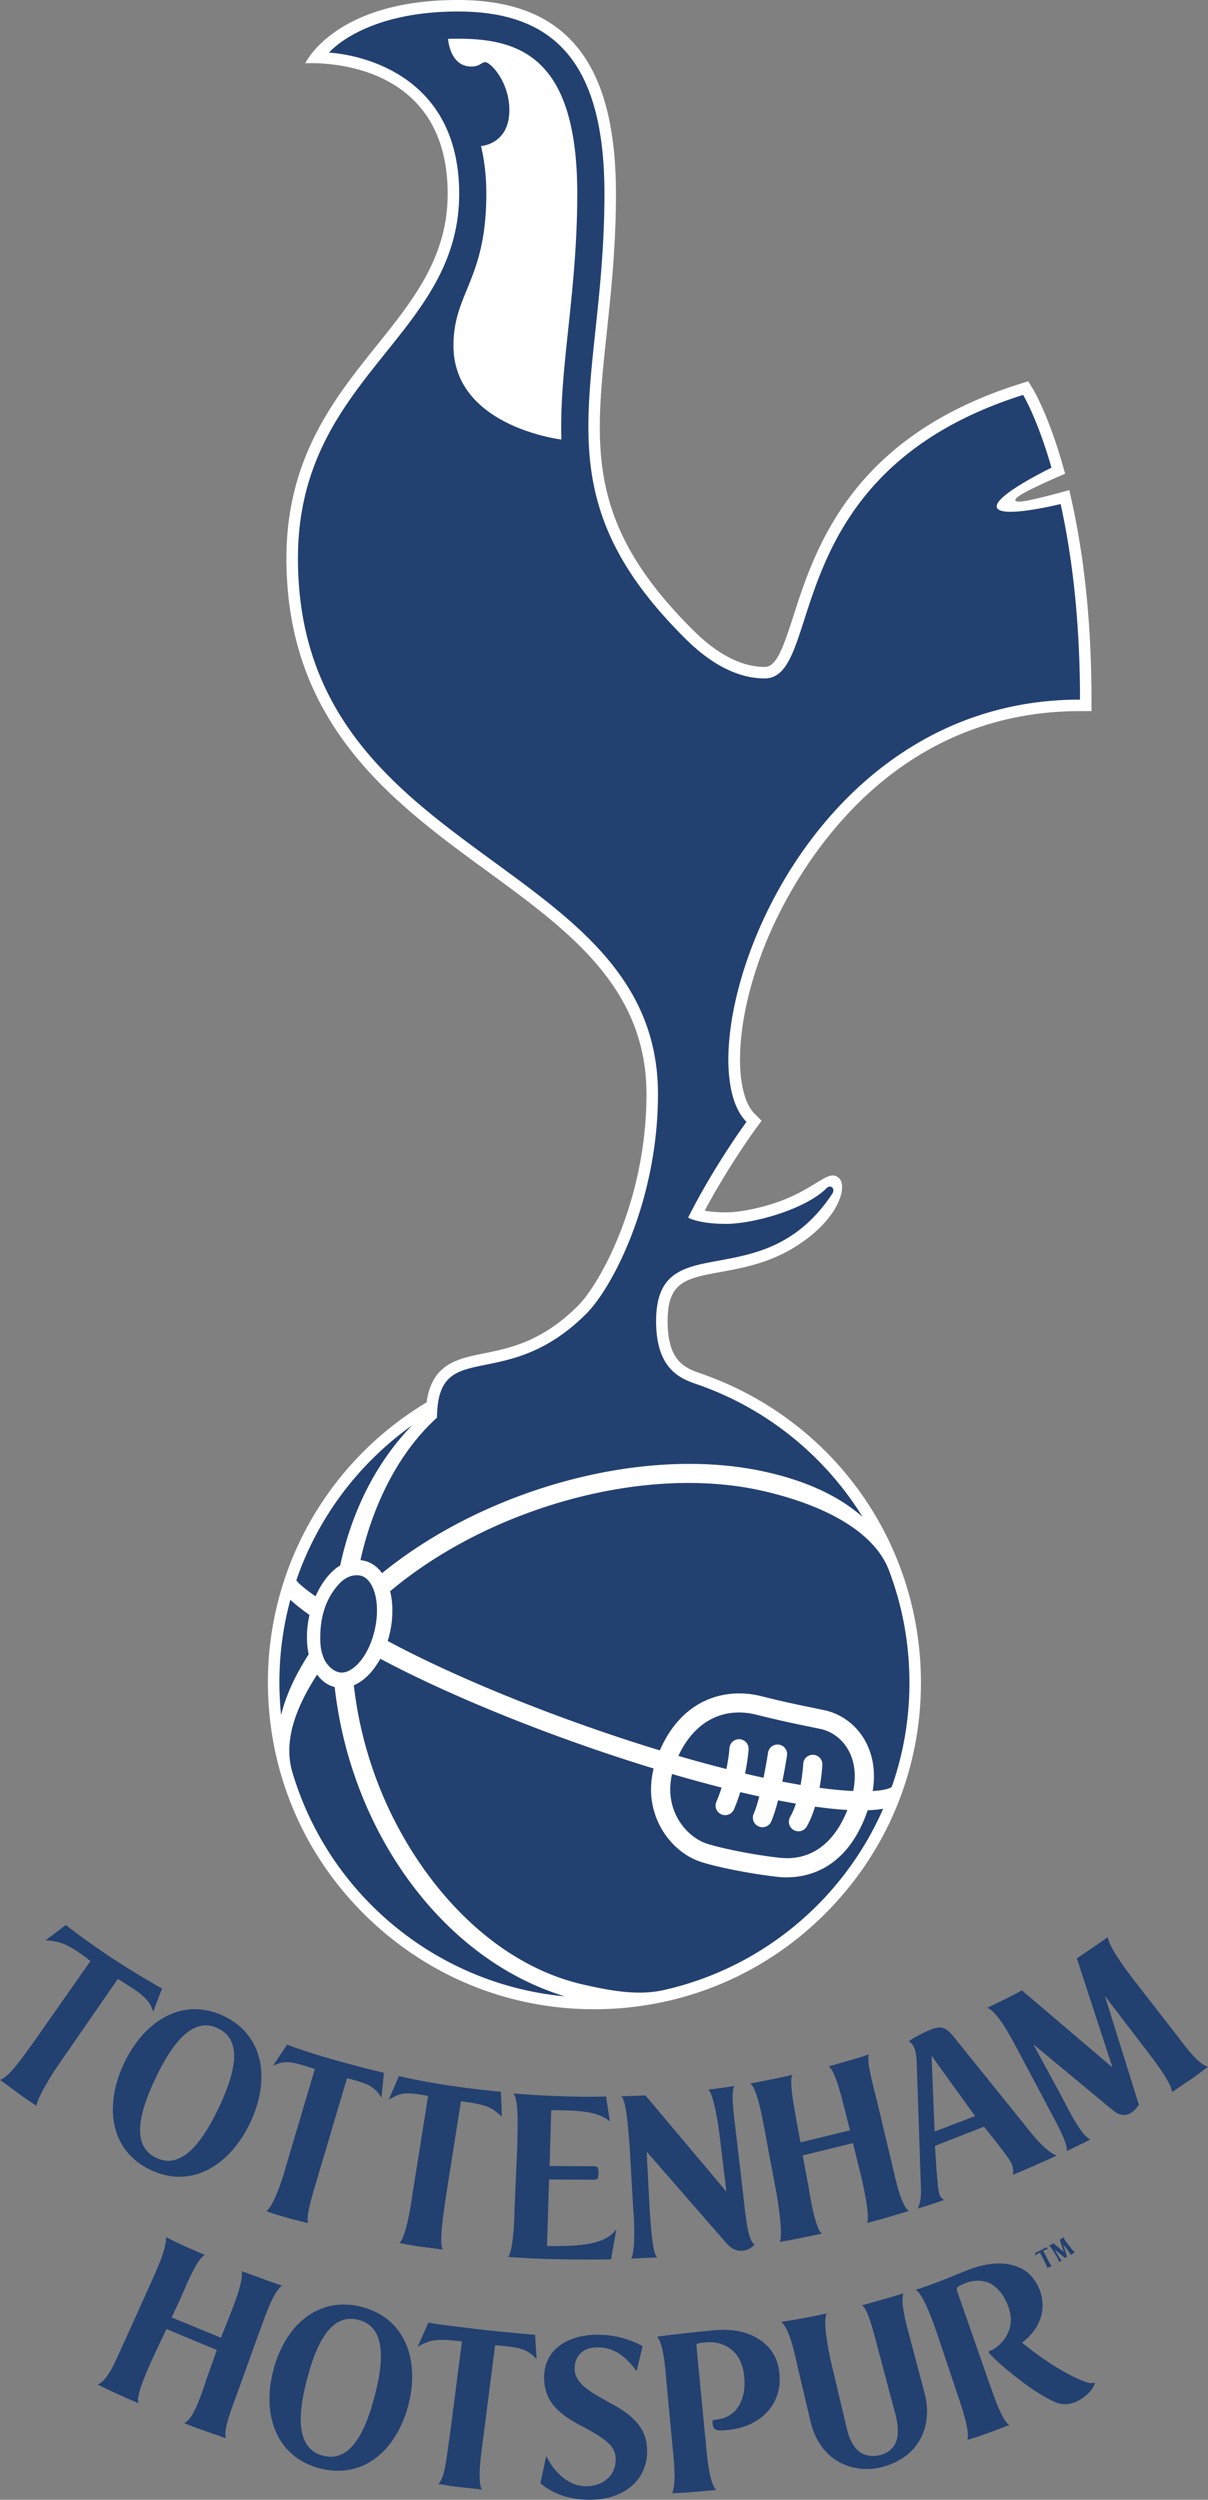 <svg xmlns="http://www.w3.org/2000/svg" width="1209" height="2500" viewBox="0 0 320.546 662.832"><rect x="0" y="0" width="320.546" height="662.832" fill="#808080" stroke="none"/><path fill="#224070" d="M88.813 447.336c-1.842-.461-3.433-1.604-4.661-3.318-6.228 9.607-8.854 18.197-6.564 25.906 9.581 32.352 38.123 56.242 72.306 59.424-32.67-9.924-56.848-43.965-61.081-82.012m-6.69-19.119c-2.058-1.467-3.821-2.84-5.075-4.037a83.538 83.538 0 0 0-2.835 25.334c.07 1.773.197 3.529.373 5.268 1.264-5.184 3.754-10.6 7.322-16.123-.69-3.233-.58-6.909.215-10.442zm1.611-4.937c.863-1.961 1.944-3.77 3.231-5.295 1.035-1.221 2.138-2.189 3.309-2.91 3.109-14.488 9.602-27.395 19.093-37.15C95.196 388 84.335 402.366 78.625 419.036c.758 1.039 2.773 2.605 5.109 4.244zm122.59 74.379c-7.074-.785-16.538-2.654-20.67-4.086-4.612-1.596-8.715-5.447-10.971-10.316a20.849 20.849 0 0 1-1.914-7.932c-.076-1.941.109-4.08.678-6.395-25.936-7.91-53.408-18.896-72.533-29.109a20.416 20.416 0 0 1-2.306 3.398c-1.438 1.703-3.054 2.938-4.717 3.643 1.796 15.912 7.322 31.506 16.121 45.092 11.672 18.021 27.569 30.371 44.741 34.26 6.088 1.371 14.045 3.084 21.165 1.506 26.396-5.844 47.913-24.102 58.43-48.119-1.232.219-2.617.346-4.104.396-6.021 17.621-18.687 18.24-23.92 17.662zm34.928-54.944c-.375-9.279-2.247-18.141-5.378-26.363-3.851-10.084-16.717-17.234-33.666-21.074-31.335-7.084-72.495 4.619-98.686 26.652 1.006 4.02.708 8.812-.643 13.186 18.872 10.146 46.318 21.131 72.213 29.012 6.094-13.994 17.762-16.662 26.862-14.389a282.625 282.625 0 0 0 13.769 3.096l3.366.711c4.325 1.012 8.12 3.885 10.396 7.889 1.613 2.83 3.095 7.305 2.084 13.467 3.182-.188 4.722-.721 5.078-1.143 3.397-9.688 5.051-20.169 4.605-31.044zm-14.85 32.184c1.043-5.162-.084-8.756-1.34-10.953-1.571-2.773-4.178-4.762-7.125-5.451l-3.225-.678a293.052 293.052 0 0 1-13.99-3.148c-8.883-2.217-16.504 1.85-20.711 10.92a381.649 381.649 0 0 0 12.74 3.473c.669-3.23.812-5.473.812-5.512a2.548 2.548 0 0 1 2.688-2.387 2.535 2.535 0 0 1 2.386 2.686c-.008.182-.172 2.752-.943 6.418.822.193 1.646.389 2.455.568.832.191 1.652.373 2.457.543.724-3.574 1.19-6.611 1.203-6.674a2.544 2.544 0 0 1 5.03.764c-.037.244-.509 3.287-1.254 6.934 1.704.332 3.32.623 4.852.885.564-3.084.703-5.535.703-5.58a2.541 2.541 0 0 1 2.664-2.414 2.536 2.536 0 0 1 2.414 2.658c-.009.209-.146 2.783-.75 6.096 3.523.477 6.481.739 8.934.852zm-47.105 6.215c1.985 4.289 5.445 6.768 8.021 7.654 3.348 1.16 12.205 3.021 19.562 3.828 8.07.893 14.379-3.598 17.976-12.67-2.701-.154-5.592-.471-8.584-.887-.561 1.826-1.274 3.646-2.196 5.264a2.541 2.541 0 1 1-4.413-2.522c.609-1.072 1.113-2.289 1.531-3.543-1.577-.27-3.166-.568-4.737-.871-.539 2.107-1.157 4.111-1.806 5.609a2.547 2.547 0 0 1-3.35 1.312 2.538 2.538 0 0 1-1.312-3.344c.525-1.205 1.027-2.838 1.488-4.607-.824-.182-1.641-.363-2.449-.545-.854-.191-1.729-.398-2.601-.609a48.565 48.565 0 0 1-1.653 4.559c-.541 1.291-2.041 1.896-3.332 1.352s-1.901-2.037-1.354-3.328a41.135 41.135 0 0 0 1.39-3.783 382.064 382.064 0 0 1-13.148-3.596c-1.078 4.682-.144 8.34.967 10.727zM95.55 417.768c-1.127-.205-3.363-.189-5.597 2.24-3.539 3.834-5.2 9.031-4.944 15.436.071 1.633.299 2.547.761 3.863.825 2.326 2.807 3.865 4.255 4.127 1.721.316 3.664-.689 5.478-2.838 3.963-4.701 5.672-13.322 3.728-18.824-.807-2.295-2.112-3.717-3.681-4.004z"/><path fill="#FFF" d="M121.515 0C88.767 0 81.004 16.791 81.004 16.791s37.786-2.731 37.786 34.588c0 16.795-9.14 28.179-18.814 40.226-11.239 13.991-23.971 29.85-23.971 56.454 0 44.039 28.292 64.699 53.253 82.925 21.746 15.882 42.284 30.88 42.284 59.121 0 28.398-12.455 50.413-18.14 56.095-9.535 9.535-18.127 11.27-25.024 12.664-7.085 1.43-13.78 2.805-15.185 12.982-26.22 15.746-42.104 43.793-42.104 74.223 0 1.186.025 2.379.072 3.57.942 23.127 10.834 44.502 27.851 60.186 17.016 15.686 39.124 23.803 62.246 22.859 23.125-.941 44.496-10.836 60.184-27.848 15.687-17.016 23.804-39.125 22.856-62.244-1.432-35.303-23.834-65.898-57.067-77.945l.127.047a54.71 54.71 0 0 0-.453-.182 93.758 93.758 0 0 0-.783-.275c-4.203-1.451-8.971-3.1-8.971-13.908 0-10.475 4.754-11.344 14.219-13.082 5.626-1.033 12.509-2.295 19.259-6.419 12.015-7.333 14.269-16.18 12.081-18.364-2.977-2.98-6.258 3.28-18.352 6.923-4.358 1.316-8.746 2.081-11.711 2.081-2.465 0-4.305-.207-5.654-.452 6.351-11.898 13.466-21.639 13.545-21.74l1.55-2.11-1.853-1.853c-2.457-2.456-3.871-7.566-3.871-14.418 0-8.454 2.15-19.556 7.14-31.609 5.904-14.243 29.334-60.727 83.075-60.727h3.051v-3.05c0-19.213-1.756-36.883-5.214-52.519l-.674-3.038s-5.218 1.481-9.563 2.451c-.518.114-4.583 1.113-4.767.255-.164-.758 2.975-2.335 4.06-2.879 4.081-2.03 9.168-4.166 9.168-4.166l-.701-2.445c-3.834-13.378-7.691-19.772-7.856-20.039l-1.245-2.038-2.271.719c-44.752 14.098-54.321 43.795-60.039 61.535-2.783 8.621-4.504 13.498-7.616 13.498-9.237 0-16.878-7.639-19.39-10.15-27.901-27.904-25.766-48.021-22.524-78.476 1.147-10.747 2.444-22.925 2.444-36.834C163.438 16.327 150.117 0 121.515 0"/><path fill="#224070" d="M174.593 290.104c0 28.282-12.063 51.281-19.033 58.25-21.598 21.6-39.413 5.871-39.606 27.541-9.801 8.877-16.852 22.371-20.312 37.783.215.021.429.053.64.092 2.028.369 3.77 1.529 5.1 3.359 27.432-22.357 69.668-34.113 101.95-26.812 10.264 2.32 18.969 6.109 25.562 11.906-9.914-16.033-25.068-28.408-42.982-34.83-4.253-1.525-11.811-3.271-11.811-17.066 0-25.75 28.17-5.73 46.731-33.776.908-1.385-.399-2.594-1.489-1.505-5.613 5.61-19.402 9.471-26.695 9.471-7.301 0-10.047-1.662-10.047-1.662 6.893-13.716 15.477-25.389 15.477-25.389-17.23-17.23 11.77-111.962 88.502-111.962 0-21.975-2.322-39.115-5.143-51.861-1.826.445-16.279 3.853-16.94.814-.585-2.693 10.646-8.531 14.513-10.452-3.771-13.135-7.527-19.291-7.527-19.291-65.769 20.721-52.551 75.173-68.572 75.173-10.428 0-18.62-8.117-21.545-11.043-39.283-39.277-20.975-65.272-20.975-117.467 0-35.161-13.655-48.329-38.873-48.329-25.216 0-34.226 10.919-34.226 10.919s34.551 1.119 34.551 37.41c0 37.994-42.786 48.481-42.786 96.679-.002 80.235 95.536 78.728 95.536 142.048M129.047 51.379c0-4.658-.501-8.864-1.41-12.66 0 0 7.52-.393 7.52-9.545 0-7.544-5.033-12.688-6.382-12.688-1.089 0-1.359 1.156-3.716 1.156-5.743 0-6.164-7.339-6.164-7.339.85-.029 1.724-.042 2.62-.042 16.444 0 31.664 4.979 31.664 41.119 0 13.365-1.266 25.257-2.382 35.749-1.106 10.362-2.128 20.001-1.834 29.413 0 0-28.635-3.375-28.635-24.918 0-13.989 8.719-17.393 8.719-40.245zM88.813 447.336c-1.842-.461-3.433-1.604-4.661-3.318-6.228 9.607-8.854 18.197-6.564 25.906 9.581 32.352 38.123 56.242 72.306 59.424-32.67-9.924-56.848-43.965-61.081-82.012zm-6.69-19.119c-2.058-1.467-3.821-2.84-5.075-4.037a83.538 83.538 0 0 0-2.835 25.334c.07 1.773.197 3.529.373 5.268 1.264-5.184 3.754-10.6 7.322-16.123-.69-3.233-.58-6.909.215-10.442zm1.611-4.937c.863-1.961 1.944-3.77 3.231-5.295 1.035-1.221 2.138-2.189 3.309-2.91 3.109-14.488 9.602-27.395 19.093-37.15C95.196 388 84.335 402.366 78.625 419.036c.758 1.039 2.773 2.605 5.109 4.244zm122.59 74.379c-7.074-.785-16.538-2.654-20.67-4.086-4.612-1.596-8.715-5.447-10.971-10.316a20.849 20.849 0 0 1-1.914-7.932c-.076-1.941.109-4.08.678-6.395-25.936-7.91-53.408-18.896-72.533-29.109a20.416 20.416 0 0 1-2.306 3.398c-1.438 1.703-3.054 2.938-4.717 3.643 1.796 15.912 7.322 31.506 16.121 45.092 11.672 18.021 27.569 30.371 44.741 34.26 6.088 1.371 14.045 3.084 21.165 1.506 26.396-5.844 47.913-24.102 58.43-48.119-1.232.219-2.617.346-4.104.396-6.021 17.621-18.687 18.24-23.92 17.662zm29.55-81.307c-3.851-10.084-16.717-17.234-33.666-21.074-31.335-7.084-72.495 4.619-98.686 26.652 1.006 4.02.708 8.812-.643 13.186 18.872 10.146 46.318 21.131 72.213 29.012 6.094-13.994 17.762-16.662 26.862-14.389a282.625 282.625 0 0 0 13.769 3.096l3.366.711c4.325 1.012 8.12 3.885 10.396 7.889 1.613 2.83 3.095 7.305 2.084 13.467 3.182-.188 4.722-.721 5.078-1.143 3.396-9.688 5.051-20.166 4.604-31.041a83.398 83.398 0 0 0-5.377-26.366zm-56.577 64.762c1.985 4.289 5.445 6.768 8.021 7.654 3.348 1.16 12.205 3.021 19.562 3.828 8.07.893 14.379-3.598 17.976-12.67-2.701-.154-5.592-.471-8.584-.887-.561 1.826-1.274 3.646-2.196 5.264a2.541 2.541 0 1 1-4.413-2.522c.609-1.072 1.113-2.289 1.531-3.543-1.577-.27-3.166-.568-4.737-.871-.539 2.107-1.157 4.111-1.806 5.609a2.547 2.547 0 0 1-3.35 1.312 2.538 2.538 0 0 1-1.312-3.344c.525-1.205 1.027-2.838 1.488-4.607-.824-.182-1.641-.363-2.449-.545-.854-.191-1.729-.398-2.601-.609a48.565 48.565 0 0 1-1.653 4.559c-.541 1.291-2.041 1.896-3.332 1.352s-1.901-2.037-1.354-3.328a41.135 41.135 0 0 0 1.39-3.783 382.064 382.064 0 0 1-13.148-3.596c-1.078 4.682-.144 8.34.967 10.727zm47.105-6.215c1.043-5.162-.084-8.756-1.34-10.953-1.571-2.773-4.178-4.762-7.125-5.451l-3.225-.678a293.052 293.052 0 0 1-13.99-3.148c-8.883-2.217-16.504 1.85-20.711 10.92a381.649 381.649 0 0 0 12.74 3.473c.669-3.23.812-5.473.812-5.512a2.548 2.548 0 0 1 2.688-2.387 2.535 2.535 0 0 1 2.386 2.686c-.008.182-.172 2.752-.943 6.418.822.193 1.646.389 2.455.568.832.191 1.652.373 2.457.543.724-3.574 1.19-6.611 1.203-6.674a2.544 2.544 0 0 1 5.03.764c-.037.244-.509 3.287-1.254 6.934 1.704.332 3.32.623 4.852.885.564-3.084.703-5.535.703-5.58a2.541 2.541 0 0 1 2.664-2.414 2.536 2.536 0 0 1 2.414 2.658c-.009.209-.146 2.783-.75 6.096 3.523.477 6.481.739 8.934.852zM95.55 417.768c-1.127-.205-3.363-.189-5.597 2.24-3.539 3.834-5.2 9.031-4.944 15.436.071 1.633.299 2.547.761 3.863.825 2.326 2.807 3.865 4.255 4.127 1.721.316 3.664-.689 5.478-2.838 3.963-4.701 5.672-13.322 3.728-18.824-.807-2.295-2.112-3.717-3.681-4.004zM29.8 519.252c6.412 4.229 13.203 8.033 13.203 8.033l-2.377 6.16c-.888-3.732-4.59-5.758-9.367-8.715l-15.64 22.615c-1.91 2.729-5.634 8.699-5.934 11.025 0 0-2.567-1.629-4.909-3.375C2.327 553.17 0 551.481 0 551.481c2.331-.568 6.357-6.506 8.785-9.797l15.216-21.711c-5.699-4.406-7.924-5.27-11.951-5.479l5.416-4.062s5.205 4.121 12.334 8.82M277.641 595.864l.473.518c-.442-.023-.809.205-1.284.473l1.373 2.639c.268.488.647 1.229.896 1.283 0 0-.294.168-.645.346-.307.15-.598.27-.598.27.004-.328-.102-.59-.467-1.34l-1.437-2.768c-.482.242-1.009.482-1.151.873l-.122-.766s.71-.344 1.476-.738a80.63 80.63 0 0 0 1.486-.79M39.923 575.35c-10.864-5.184-12.308-17.154-6.959-28.359 5.373-11.252 15.614-17.584 26.429-12.416 10.81 5.162 12.333 17.104 6.956 28.357C61 574.139 50.787 580.54 39.923 575.35m17.916-37.527c-6.947-3.316-12.409 4.531-16.528 13.158-4.119 8.625-6.813 17.863.135 21.182 6.947 3.311 12.438-4.588 16.558-13.213 4.119-8.627 6.783-17.813-.165-21.127zM88.54 546.145a327.84 327.84 0 0 0 13.326 3.463l-.636 6.576c-1.969-2.844-2.873-3.539-9.144-5.137l-7.603 25.564c-.61 2.34-3.644 11.193-2.672 12.857 0 0-2.112-.449-5.521-1.395-3.833-1.062-5.634-1.781-5.634-1.781 1.966-1.293 4.439-8.861 5.248-11.938l7.641-25.734c-6.497-2.168-8.007-2.318-11.112-.875l3.766-5.609c-.001.003 4.241 1.714 12.341 4.009M118.848 552.936a270.237 270.237 0 0 0 14.063 1.713l.274 6.598c-2.706-2.406-3.725-3.186-10.874-4.086l-4.14 26.254c-.291 2.406-1.83 11.537-.64 13.051 0 0-2.508-.277-5.971-.762-3.463-.492-5.591-.98-5.591-.98 1.691-1.32 3.097-9.967 3.391-12.375l4.242-26.58c-6.195-1.236-7.468-.762-10.443.965l2.697-6.244c-.001-.001 5.784 1.356 12.992 2.446M145.697 577.897l-.545 17.643c9.251.123 15.584-.463 18.405-4.477l-1.416 8.016s-5.124.104-12.626 0c-8.246-.117-14.718-.656-14.718-.656 1.373-1.357 1.713-9.957 1.729-12.373l.754-17.316c.033-4.611.454-12.062-1.094-13.629 6.702.463 5.849.455 12.004.693 8.059.32 12.624.08 12.624.08l1.014 6.619c-3.146-2.625-7.863-2.934-15.564-2.979l-.424 14.809 11.827.066c1.065.012 1.132.605 1.129 1.791-.013 1.17-.029 1.793-1.153 1.781l-11.946-.068M197.355 583.208c.683 6.42 1.359 11.033 2.824 11.875-.367.664-1.527 1.535-3.066 1.699-1.855.197-3.258-.715-4.545-2.205l-20.973-24.057.791 15.305c.254 2.406.53 11.523 2.027 12.742l-6.988.316c1.217-1.502.893-10.189.635-12.602l-.988-17.271c-.256-2.406-.706-11.959-2.209-13.166l6.408-.232 21.494 25.527-1.789-14.688c-.256-2.414-1.563-11.166-3.01-12.383 0 0 .771-.076 3.381-.43 2.604-.354 3.551-.543 3.551-.543-1.207 1.506.193 10.484.453 12.893l2.004 17.22M236.758 574.106c.745 2.986 2.223 10.656 4.415 12.158 0 0-3.317.961-5.345 1.584-1.805.555-5.781 1.586-5.781 1.586.938-1.656-1.152-10.863-1.73-13.162l-1.992-8.012-13.326 3.27 1.516 8.146c.438 2.633 1.825 11.496 3.622 12.578 0 0-1.864.385-5.747 1.182-3.253.67-5.519 1.027-5.519 1.027.998-1.658-.341-9.877-.753-12.498l-3.23-17.223c-.589-3.211-2.07-11.332-3.854-12.283 0 0 1.729-.328 5.533-1.068 3.808-.74 5.672-1.244 5.672-1.244-.938 1.928.716 9.721 1.166 12.449l1.024 5.467 13.113-3.197-1.414-5.584c-.771-2.959-2.399-10.057-4.222-11.373 0 0 1.801-.521 5.449-1.559 3.648-1.029 5.222-1.619 5.222-1.619-.724 1.969 1.306 8.883 2.146 12.445l4.035 16.93M261.104 563.897l-13.002 5.092.45 7.141c.29 2.438.3 4.676.833 5.939a2.525 2.525 0 0 0 1.141 1.266s-1.355.492-3.59 1.217c-2.234.723-3.463 1.078-3.463 1.078.779-1.346.969-3.195.9-5.506l-1.146-33.852c-.107-1.229-.256-2.383-.664-3.35-.36-.863-.971-1.348-1.396-1.709 1.479-.959 3.333-2.012 5.217-2.801 2.987-1.26 4.247-1.209 6.427 1.332l19.076 23.66c3.469 4.516 6.535 7.555 8.53 8.158 0 0-1.949.9-5.617 2.533-3.666 1.629-6.093 2.555-6.093 2.555.218-.766.243-1.578-.234-2.799-.511-1.316-2.388-3.547-3.599-5.236l-3.77-4.718m-2.36-2.803l-11.555-16.01.814 20.109 10.741-4.099zM315.586 551.624c-2.615 1.764-4.574 3.113-4.574 3.113-.191-2.574-5.162-8.938-6.621-10.867l-11.207-14.619 9.015 28.818c-.351.572-.989 1.373-1.583 1.822-1.779 1.352-3.51 1.086-5.09-.158l-21.34-17.691 7.469 13.756c1.828 3.484 5.349 10.734 7.719 11.449 0 0-1.473.787-3.338 1.691a265.074 265.074 0 0 1-2.983 1.424c.413-2.025-3.054-8.041-5.073-11.893l-8.311-15.633c-2.521-4.703-5.302-9.492-7.691-10.447 1.849-.895 2.406-1.17 5.049-2.475 2.205-1.086 4.146-2.15 4.146-2.15l24.025 20.438-9.45-28.936s1.266-.859 3.668-2.463c2.396-1.604 4.558-3.197 4.558-3.197.182 2.588 5.186 9.186 7.008 11.547l10.347 13.312c2.194 2.74 6.298 8.838 9.219 9.535-.005 0-2.344 1.852-4.962 3.624M282.982 594.569l1.18 1.51c.346.422.695.943 1.064 1.098 0 0-.308.221-.605.422-.298.197-.52.354-.52.354-.082-.406-.582-1.039-.746-1.258l-1.254-1.658 1.025 3.27a.77.77 0 0 1-.182.205c-.27.207-.467.09-.647-.053l-2.471-1.975.965 1.564c.229.404.644 1.15.972 1.303l-.404.238a9.302 9.302 0 0 1-.383.211c.045-.396-.453-1.174-.603-1.443l-1.06-1.775c-.244-.404-.627-.994-.969-1.094 0 0 .331-.172.657-.354.205-.113.41-.246.534-.312l2.734 2.275-1.053-3.244c.102-.047.26-.145.506-.295.314-.193.576-.369.576-.369.001.394.459 1.075.684 1.38M69.709 604.241c2.227.816 5.1 1.814 5.1 1.814-2.419 1.754-4.641 8.73-6.084 12.518l-5.58 15.48c-1.493 4.203-4.039 10.293-3.186 12.467 0 0-3.07-1.061-5.554-1.941-2.125-.758-3.332-1.162-5.583-2.125 2.735-.725 5.313-9.822 6.152-12.111l2.554-7.225-13.373-5.574-3.867 8.264c-1.259 2.869-4.271 9.369-3.555 11.406 0 0-2.362-.963-5.82-2.555-4.073-1.875-4.96-2.371-4.96-2.371 2.87-1.41 4.569-6.043 6.754-10.723l6.993-15.488c2.363-5.301 4.497-9.896 4.337-12.918 0 0 1.249.744 4.688 2.289 2.74 1.232 4.14 1.848 5.677 2.465-2.176.867-5.205 8.68-6.804 12.186l-2.049 4.377 13.064 5.383 2.004-4.961c.938-2.533 4.178-10.107 3.479-12.699 0-.003 2.681.969 5.613 2.042M84.815 654.483c-11.646-3.064-15.35-14.342-12.261-26.09 3.105-11.811 11.924-19.725 23.513-16.674 11.584 3.045 15.366 14.275 12.266 26.086-3.093 11.754-11.87 19.74-23.518 16.678m10.357-39.359c-7.444-1.957-11.29 6.576-13.671 15.623-2.387 9.043-3.245 18.43 4.194 20.391 7.444 1.953 11.311-6.641 13.688-15.684 2.386-9.045 3.231-18.371-4.211-20.33zM116.361 658.639s.741-.801 1.246-2.432c.712-2.293 1.17-6.703 1.718-10.141l3.261-25.213c-6.947-.871-8.711-.371-11.762 1.434l2.862-6.455c2.163.48 6.956.998 12.787 1.734 3.902.486 15.523 1.537 15.523 1.537l.395 6.455c-2.563-2.965-5.222-3.232-11.012-3.688l-3.248 25.297c-.291 2.355-1.583 10.527-.302 12.947-1.397-.16-3.711-.422-5.652-.615-2.011-.204-4.659-.663-5.816-.86M171.718 649.883c.081 7.59-6.093 13.086-15.589 12.945-7.385-.107-11.247-3.146-12.725-4.383l1.537-7.203c2.293 4.59 6.093 7.926 10.371 7.994 4.469.062 7.986-2.568 8.059-6.998.046-3.219-1.727-5.164-9.181-9.043-7.145-3.689-9.804-7.371-9.804-12.859 0-7.473 6.5-11.268 14.138-11.27 5.617-.006 9.535 1.715 11.996 3.031l-1.586 6.6c-3.408-4.549-6.492-6.236-10.212-6.287-3.665-.061-6.26 1.939-6.236 5.705.025 4.104 4.54 6.324 10.628 9.725 7.001 3.916 8.563 7.844 8.604 12.043M206.298 626.631c.271.891.435 1.973.519 2.822.072.783.109 1.822.017 2.803-.201 2.461-1.368 5.318-3.299 7.33-2.949 3.08-6.792 4.611-11.888 4.848-1.965.121-2.436-.479-2.566-1.896l-.012-.309s-.043-.549.387-.576l.493-.051c1.506-.186 3.739-.656 5.532-2.836 1.718-2.242 2.306-5.223 2.006-8.43-.318-3.33-1.319-5.73-3.559-7.455-1.943-1.494-4.229-1.979-6.58-1.793 0 0-.943.08-1.99.246 0 0-.614.053-.562.654l2.524 26.15c.219 2.303.847 10.406 2.734 12.078 0 0-2.148.227-6.197.559-3.088.254-5.494.314-5.494.314.812-2.006.677-4.973.475-8.428l-1.957-20.621c-.222-2.361-.621-10.449-2.545-12.447 0 0 5.176-.766 14.752-1.67 5.008-.475 9.11.164 12.648 2.559 2.315 1.56 3.907 3.831 4.562 6.149M245.48 635.063c2.049 9.064-2.205 16.781-11.635 19.139-6.628 1.656-16.171-.775-18.834-12.4l-3.244-13.727c-.854-3.842-2.25-10.646-4.48-12.418 0 0 2.49-.354 6.393-1.08 3.9-.729 5.713-1.162 5.713-1.162-1.025 1.615.051 7.975 1.069 12.645l4.142 17.449c.738 3.197 1.783 5.387 3.576 6.678 1.328.959 3.104 1.223 4.951.885 1.684-.312 3.434-1.264 4.352-2.967.973-1.787.968-4.375.219-7.57l-4.648-17.447c-1.271-4.803-2.736-10.814-4.31-11.82 0 0 1.894-.514 5.483-1.541 2.717-.773 4.334-1.244 5.506-1.658-1.072 2.627 1.481 10.682 2.023 12.986l3.724 14.008M287.827 631.487c.914.35 1.897.59 2.724.238-.094.57-.628 1.705-1.523 2.623-3.812 3.908-7.393 3.236-8.604 2.756-6.575-2.508-17.571-12.254-18.024-13.316 0 0-.113-.279.172-.396l.398-.176c1.717-.715 3.666-2.656 4.436-4.494 1.229-2.693 1.021-5.111-.228-8.074-1.292-3.08-3.555-5.02-5.327-5.541-2.621-.775-4.576-.16-5.769.314 0 0-1.573.619-2.041 1.09 0 0-.315.262.051 1.334l8.308 23.727c1.262 3.49 3.453 10.299 5.439 11.445 0 0-2.244.885-5.646 2.113-3.404 1.229-5.475 1.801-5.475 1.801.693-2.65-1.928-9.854-2.589-11.875l-5.372-16.021c-1.343-3.863-3.795-10.785-5.791-11.893 0 0 3.922-1.098 12.738-4.801 4.688-1.969 9.23-2.811 13.328-1.611 2.488.73 4.168 1.98 5.543 3.973.525.77.912 1.527 1.246 2.312.306.729.517 1.566.656 2.344.434 2.422.069 4.994-1.33 7.424 0 0-1.264 2.443-3.959 4.361 0-.001 8.658 7.335 16.639 10.343"/></svg>